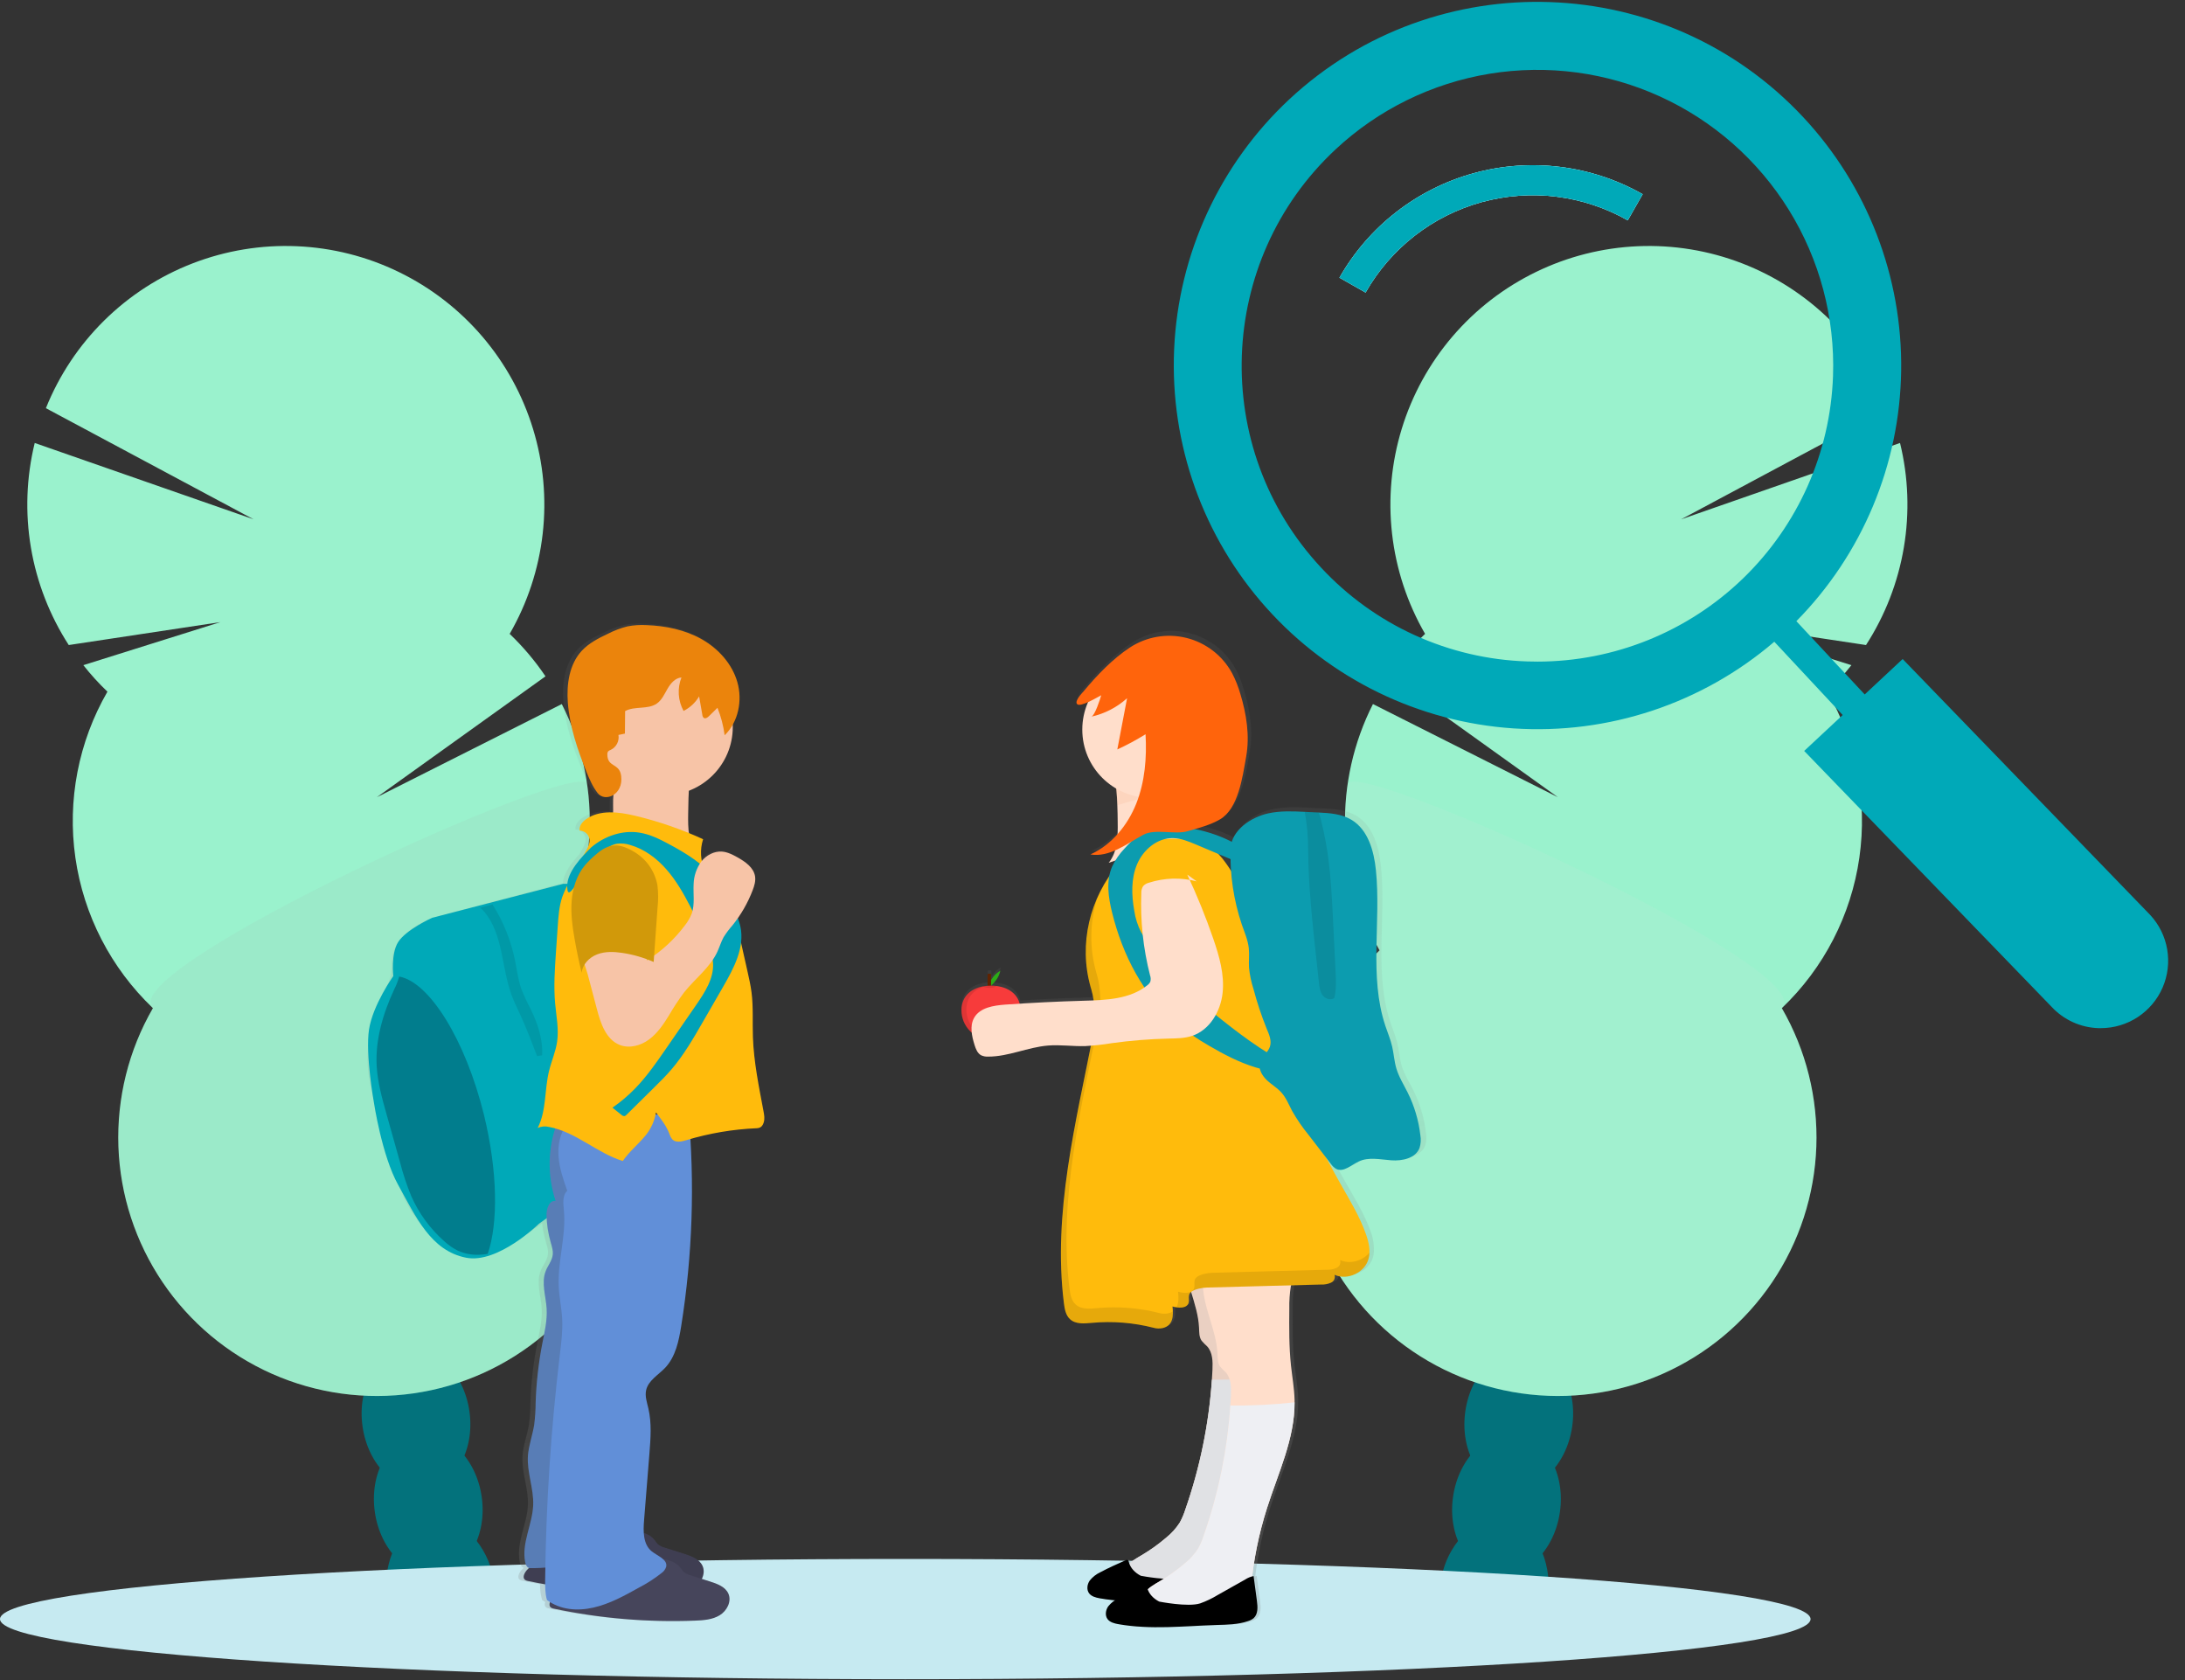 <svg width="225" height="173" viewBox="0 0 225 173" fill="none" xmlns="http://www.w3.org/2000/svg">
<rect x="0" y="0" width="225" height="173" fill="#333333" stroke="none"/>
<path d="M50.874 162.907C50.95 163.454 50.981 164.005 50.964 164.557C47.305 164.616 43.631 164.739 39.944 164.926C39.919 164.782 39.894 164.635 39.873 164.486C39.635 162.946 39.812 161.372 40.387 159.924C41.147 158.073 42.564 156.748 44.337 156.492C46.111 156.236 47.841 157.109 49.09 158.667C50.051 159.896 50.667 161.36 50.874 162.907Z" fill="#03727C"/>
<path d="M38.599 155.691C38.027 151.714 40.027 148.136 43.066 147.699C46.104 147.262 49.031 150.132 49.602 154.11C50.174 158.087 48.174 161.665 45.136 162.102C42.097 162.539 39.171 159.669 38.599 155.691Z" fill="#03727C"/>
<path d="M37.335 146.889C36.763 142.912 38.763 139.334 41.801 138.897C44.84 138.46 47.767 141.33 48.338 145.307C48.91 149.285 46.91 152.863 43.872 153.3C40.833 153.736 37.906 150.866 37.335 146.889Z" fill="#03727C"/>
<path d="M36.07 138.089C35.498 134.112 37.498 130.533 40.537 130.096C43.575 129.66 46.502 132.53 47.074 136.507C47.645 140.484 45.646 144.063 42.607 144.499C39.569 144.936 36.642 142.066 36.07 138.089Z" fill="#03727C"/>
<path d="M34.803 129.287C34.232 125.309 36.231 121.731 39.27 121.294C42.309 120.857 45.235 123.728 45.807 127.705C46.379 131.682 44.379 135.26 41.34 135.697C38.302 136.134 35.375 133.264 34.803 129.287Z" fill="#03727C"/>
<path d="M11.063 71.217C10.173 70.367 9.344 69.455 8.582 68.488L22.694 64.055L7.079 66.416C5.111 63.369 3.785 59.952 3.182 56.374C2.58 52.797 2.714 49.134 3.575 45.61L26.111 53.469L4.726 42.029C6.088 38.637 8.134 35.562 10.736 32.995C13.338 30.429 16.441 28.425 19.852 27.11C23.262 25.795 26.907 25.196 30.559 25.351C34.211 25.506 37.792 26.411 41.078 28.011C44.365 29.61 47.288 31.869 49.663 34.647C52.039 37.424 53.817 40.662 54.887 44.157C55.957 47.652 56.296 51.33 55.883 54.962C55.469 58.593 54.312 62.101 52.484 65.266C53.866 66.587 55.103 68.053 56.172 69.638L38.81 82.082L57.851 72.493C59.854 76.444 60.841 80.831 60.721 85.258C60.602 89.686 59.38 94.014 57.167 97.85C60.783 101.298 63.356 105.693 64.591 110.533C65.827 115.374 65.675 120.465 64.154 125.223C62.633 129.982 59.803 134.216 55.989 137.442C52.175 140.669 47.53 142.757 42.585 143.467C37.64 144.178 32.594 143.483 28.026 141.461C23.457 139.44 19.55 136.174 16.75 132.036C13.95 127.898 12.371 123.056 12.194 118.064C12.016 113.071 13.247 108.129 15.746 103.803C11.425 99.683 8.613 94.231 7.764 88.321C6.915 82.411 8.077 76.387 11.063 71.217V71.217Z" fill="#9AF2CD"/>
<path opacity="0.1" d="M60.465 80.747C61.323 86.657 60.161 92.683 57.167 97.85C60.783 101.298 63.356 105.693 64.591 110.533C65.827 115.374 65.676 120.464 64.154 125.223C62.633 129.982 59.804 134.216 55.989 137.442C52.175 140.669 47.53 142.757 42.585 143.467C37.64 144.178 32.595 143.483 28.026 141.461C23.458 139.44 19.55 136.173 16.75 132.036C13.951 127.898 12.372 123.056 12.194 118.064C12.017 113.071 13.247 108.129 15.746 103.803C11.569 99.825 60.039 77.789 60.465 80.747Z" fill="#A7A7A7"/>
<path d="M148.356 162.907C148.28 163.454 148.25 164.005 148.266 164.557C151.925 164.616 155.599 164.739 159.286 164.926C159.311 164.782 159.337 164.635 159.358 164.486C159.595 162.946 159.418 161.372 158.843 159.924C158.083 158.073 156.667 156.748 154.893 156.492C153.119 156.236 151.389 157.109 150.141 158.667C149.179 159.896 148.563 161.36 148.356 162.907Z" fill="#03727C"/>
<path d="M160.631 155.691C161.203 151.714 159.203 148.136 156.165 147.699C153.126 147.262 150.199 150.132 149.628 154.11C149.056 158.087 151.056 161.665 154.094 162.102C157.133 162.539 160.06 159.669 160.631 155.691Z" fill="#03727C"/>
<path d="M161.896 146.889C162.467 142.912 160.467 139.334 157.429 138.897C154.39 138.46 151.464 141.33 150.892 145.307C150.32 149.285 152.32 152.863 155.359 153.3C158.397 153.736 161.324 150.866 161.896 146.889Z" fill="#03727C"/>
<path d="M163.16 138.089C163.732 134.112 161.732 130.533 158.694 130.096C155.655 129.66 152.728 132.53 152.157 136.507C151.585 140.484 153.585 144.063 156.623 144.499C159.662 144.936 162.588 142.066 163.16 138.089Z" fill="#03727C"/>
<path d="M164.427 129.287C164.998 125.309 162.999 121.731 159.96 121.294C156.922 120.857 153.995 123.728 153.423 127.705C152.851 131.682 154.851 135.26 157.89 135.697C160.928 136.134 163.855 133.264 164.427 129.287Z" fill="#03727C"/>
<path d="M188.168 71.217C189.057 70.367 189.886 69.455 190.649 68.488L176.537 64.055L192.152 66.416C194.12 63.369 195.445 59.952 196.048 56.374C196.65 52.797 196.517 49.134 195.655 45.61L173.119 53.469L194.505 42.029C193.143 38.637 191.097 35.562 188.494 32.995C185.892 30.429 182.789 28.425 179.378 27.11C175.968 25.795 172.323 25.196 168.671 25.351C165.019 25.506 161.439 26.411 158.152 28.011C154.865 29.61 151.943 31.869 149.567 34.647C147.191 37.424 145.413 40.662 144.343 44.157C143.273 47.652 142.934 51.33 143.348 54.962C143.761 58.593 144.918 62.101 146.746 65.266C145.364 66.587 144.127 68.053 143.058 69.638L160.42 82.082L141.379 72.493C139.376 76.444 138.39 80.831 138.509 85.258C138.628 89.686 139.85 94.014 142.063 97.85C138.447 101.298 135.875 105.693 134.639 110.533C133.403 115.374 133.555 120.465 135.076 125.223C136.597 129.982 139.427 134.216 143.241 137.442C147.055 140.669 151.701 142.757 156.646 143.467C161.591 144.178 166.636 143.483 171.204 141.461C175.773 139.44 179.68 136.174 182.48 132.036C185.28 127.898 186.859 123.056 187.036 118.064C187.214 113.071 185.983 108.129 183.485 103.803C187.806 99.683 190.617 94.231 191.466 88.321C192.315 82.411 191.154 76.387 188.168 71.217V71.217Z" fill="#9AF2CD"/>
<path opacity="0.1" d="M138.765 80.747C137.907 86.657 139.069 92.683 142.063 97.85C138.447 101.298 135.874 105.693 134.639 110.533C133.403 115.374 133.555 120.464 135.076 125.223C136.597 129.982 139.427 134.216 143.241 137.442C147.055 140.669 151.7 142.757 156.645 143.467C161.59 144.178 166.636 143.483 171.204 141.461C175.773 139.44 179.68 136.173 182.48 132.036C185.28 127.898 186.859 123.056 187.036 118.064C187.214 113.071 185.983 108.129 183.484 103.803C187.661 99.825 139.191 77.789 138.765 80.747Z" fill="#E5E5E5"/>
<path d="M93.221 172.899C144.706 172.899 186.442 170.127 186.442 166.707C186.442 163.287 144.706 160.515 93.221 160.515C41.737 160.515 0 163.287 0 166.707C0 170.127 41.737 172.899 93.221 172.899Z" fill="#C6EAF1"/>
<path d="M146.835 116.611C146.655 115.087 146.211 113.605 145.524 112.233C145.104 111.397 144.593 110.597 144.329 109.702C144.115 108.975 144.073 108.209 143.902 107.47C143.731 106.731 143.429 106.025 143.186 105.303C141.466 100.174 142.758 94.563 142.204 89.187C141.996 87.204 141.389 85.028 139.669 83.995C138.647 83.381 137.42 83.287 136.218 83.235L135.669 83.21L134.787 83.167C133.511 83.104 132.231 83.057 130.988 83.325C129.469 83.657 127.668 84.726 127.189 86.278C126.927 86.144 126.663 86.024 126.42 85.912C125.441 85.478 124.415 85.159 123.363 84.962C124.266 84.735 125.137 84.398 125.958 83.959C127.858 82.853 128.298 79.624 128.686 77.464C129.073 75.304 128.72 73.072 128.076 70.973C127.863 70.228 127.574 69.508 127.212 68.823C126.712 67.921 126.031 67.132 125.212 66.504C124.394 65.877 123.454 65.426 122.453 65.178C121.452 64.93 120.41 64.891 119.394 65.064C118.377 65.237 117.407 65.618 116.544 66.182C114.771 67.343 113.124 69.032 111.772 70.663C111.582 70.888 110.788 71.682 111.052 72.016C111.2 72.206 111.688 72.054 112.201 71.826C111.806 72.718 111.603 73.682 111.605 74.656C111.606 75.881 111.926 77.084 112.533 78.147C113.14 79.21 114.014 80.097 115.068 80.72L115.258 82.468V82.481C115.278 83.064 115.288 83.647 115.296 84.229C115.296 84.637 115.296 85.055 115.284 85.473C114.496 86.365 113.531 87.083 112.45 87.582C113.343 87.73 114.194 87.521 115.022 87.164C114.887 87.63 114.661 88.065 114.357 88.444C114.585 88.364 114.813 88.292 115.041 88.216C114.922 88.407 114.816 88.607 114.724 88.812C114.583 89.138 114.481 89.478 114.418 89.827C113.934 90.534 113.515 91.282 113.166 92.065V92.065C113.006 92.42 112.864 92.781 112.735 93.147V93.172C112.608 93.537 112.496 93.907 112.399 94.281C112.353 94.461 112.311 94.642 112.273 94.823C112.273 94.836 112.273 94.849 112.273 94.863C112.197 95.229 112.135 95.598 112.083 95.97C112.083 95.995 112.083 96.02 112.083 96.046C112.062 96.219 112.043 96.394 112.03 96.569C112.03 96.569 112.03 96.586 112.03 96.595C112.015 96.785 112.004 96.966 111.998 97.152C111.998 97.176 111.998 97.199 111.998 97.224C111.998 97.382 111.998 97.541 111.998 97.699V97.807C111.998 98.164 112.021 98.523 112.055 98.882C112.055 98.926 112.055 98.972 112.068 99.015C112.083 99.162 112.1 99.308 112.121 99.456C112.121 99.49 112.121 99.524 112.135 99.557C112.159 99.733 112.188 99.908 112.22 100.083C112.22 100.121 112.237 100.161 112.245 100.199C112.271 100.339 112.3 100.478 112.332 100.619L112.366 100.763C112.408 100.938 112.452 101.111 112.501 101.285C112.53 101.384 112.558 101.475 112.589 101.58C112.679 101.94 112.743 102.306 112.779 102.676L111.739 102.71C109.516 102.773 107.294 102.874 105.074 103.012C104.796 101.943 103.85 101.325 102.659 101.179C102.47 101.156 102.28 101.145 102.089 101.145V101.145C102.295 100.972 102.477 100.773 102.633 100.554C102.839 100.27 102.987 99.947 103.066 99.604C102.76 99.778 102.492 100.013 102.279 100.294C102.209 100.389 102.146 100.484 102.089 100.571V100.001C102.09 99.989 102.087 99.977 102.083 99.966C102.079 99.955 102.072 99.945 102.063 99.936C102.055 99.928 102.045 99.921 102.033 99.916C102.022 99.912 102.01 99.91 101.998 99.91H101.808C101.796 99.91 101.784 99.912 101.773 99.916C101.762 99.921 101.752 99.928 101.743 99.936C101.735 99.945 101.728 99.955 101.724 99.966C101.719 99.977 101.717 99.989 101.717 100.001V101.162H101.679H101.615C101.489 101.173 101.368 101.188 101.248 101.211C99.954 101.452 99.006 102.283 99.006 103.681C99.007 104.121 99.103 104.556 99.288 104.955C99.473 105.355 99.742 105.709 100.078 105.994C100.133 106.43 100.232 106.859 100.372 107.275C100.503 107.687 100.674 108.135 101.058 108.34C101.292 108.447 101.549 108.494 101.806 108.477C103.919 108.477 105.917 107.503 108.02 107.337C109.319 107.233 110.624 107.434 111.928 107.394C112.117 107.394 112.307 107.375 112.497 107.36C110.716 116.184 108.559 125.12 109.686 134.033C109.76 134.625 109.876 135.267 110.319 135.67C110.906 136.206 111.81 136.118 112.598 136.05C114.761 135.853 116.943 136.027 119.047 136.565C119.343 136.647 119.654 136.658 119.955 136.597C120.02 136.583 120.083 136.564 120.145 136.542L120.198 136.521C120.238 136.506 120.276 136.491 120.312 136.474L120.367 136.445L120.461 136.388C120.476 136.377 120.493 136.367 120.506 136.356C120.539 136.333 120.57 136.308 120.599 136.28L120.626 136.257C120.661 136.222 120.695 136.186 120.727 136.147L120.749 136.113C120.771 136.084 120.792 136.054 120.81 136.024C120.82 136.008 120.829 135.993 120.837 135.978C120.844 135.963 120.867 135.921 120.88 135.892C120.894 135.864 120.896 135.858 120.901 135.841C120.907 135.824 120.926 135.778 120.937 135.746C120.949 135.714 120.937 135.716 120.953 135.699C120.968 135.682 120.979 135.604 120.989 135.556V135.526C120.989 135.486 121.004 135.444 121.01 135.404C121.015 135.364 121.01 135.362 121.01 135.342C121.01 135.321 121.01 135.279 121.01 135.248V135.18C121.01 135.15 121.01 135.119 121.01 135.089V134.92C121.01 134.901 121.01 134.88 121.01 134.859C121.01 134.69 120.991 134.519 120.973 134.356C121.109 134.395 121.248 134.425 121.388 134.445V134.445C121.518 134.466 121.65 134.475 121.783 134.473H121.802C121.864 134.473 121.927 134.473 121.992 134.458C122.047 134.45 122.101 134.438 122.155 134.424H122.18C122.229 134.409 122.278 134.39 122.324 134.367L122.347 134.354C122.386 134.332 122.424 134.306 122.459 134.278L122.476 134.264C122.512 134.231 122.544 134.194 122.571 134.154L122.588 134.126C122.616 134.08 122.639 134.031 122.655 133.98C122.763 133.613 122.516 133.199 122.911 132.863C123.291 134.08 123.671 135.3 123.734 136.559C123.755 137.019 123.734 137.509 124.003 137.889C124.179 138.096 124.369 138.291 124.573 138.47C125.155 139.099 125.168 140.047 125.128 140.898C125.111 141.242 125.092 141.586 125.067 141.929C124.753 146.518 123.82 151.042 122.294 155.381C122.145 155.842 121.95 156.288 121.712 156.71C121.327 157.309 120.845 157.839 120.286 158.279C119.494 158.952 118.645 159.555 117.75 160.082C117.292 160.324 116.86 160.611 116.46 160.939C116.445 160.895 116.428 160.853 116.416 160.808C116.395 160.72 116.367 160.618 116.281 160.586C116.217 160.571 116.149 160.582 116.091 160.616C115.201 161.007 114.31 161.399 113.453 161.856C113.02 162.053 112.639 162.348 112.34 162.717C112.066 163.097 111.985 163.667 112.268 164.047C112.516 164.379 112.963 164.489 113.375 164.563C113.903 164.656 114.433 164.723 114.963 164.772C114.691 164.932 114.453 165.144 114.262 165.395C113.989 165.775 113.907 166.345 114.19 166.725C114.439 167.057 114.885 167.168 115.297 167.242C118.665 167.836 122.119 167.432 125.538 167.331C126.65 167.295 127.785 167.287 128.838 166.926C129.045 166.865 129.239 166.764 129.408 166.628C129.886 166.206 129.839 165.466 129.755 164.837L129.408 162.269C129.356 162.269 129.307 162.286 129.258 162.297C129.549 159.884 130.071 157.505 130.817 155.193C131.976 151.593 133.701 148.046 133.678 144.279C133.678 144.188 133.678 144.089 133.678 144.006C133.646 142.826 133.435 141.66 133.298 140.486C133.084 138.522 133.108 136.54 133.121 134.567C133.105 133.793 133.159 133.019 133.283 132.255C133.283 132.228 133.294 132.203 133.3 132.177L136.455 132.093C136.805 132.111 137.154 132.046 137.474 131.903C137.625 131.837 137.746 131.717 137.814 131.566C137.882 131.416 137.892 131.246 137.842 131.088C139.187 131.698 140.986 130.868 141.383 129.455C141.41 129.355 141.433 129.254 141.449 129.153C141.448 129.145 141.448 129.137 141.449 129.13C141.463 129.035 141.472 128.94 141.476 128.847C141.476 128.832 141.476 128.814 141.476 128.799C141.496 128.147 141.395 127.496 141.178 126.881C140.532 125.051 139.506 123.385 138.541 121.7C138.043 120.829 137.561 119.945 137.092 119.058L137.504 119.588C137.649 119.804 137.838 119.986 138.06 120.122C138.83 120.519 139.635 119.719 140.418 119.351C141.457 118.861 142.673 119.149 143.82 119.231C144.967 119.313 146.35 119.016 146.761 117.952C146.894 117.518 146.919 117.058 146.835 116.611V116.611ZM127.054 88.062C127.054 88.469 127.081 88.881 127.113 89.295C126.727 88.665 126.282 88.073 125.783 87.528L127.054 88.062Z" fill="url(#paint0_linear_221_2478)"/>
<path d="M102.236 100.636C102.446 100.357 102.71 100.124 103.013 99.95C102.935 100.292 102.79 100.615 102.585 100.9C102.255 101.35 101.907 101.66 101.81 101.586C101.713 101.511 101.901 101.086 102.236 100.636Z" fill="#2BAC17"/>
<path opacity="0.1" d="M133.333 111.511C133.487 111.304 133.681 111.13 133.903 111C133.845 111.253 133.738 111.492 133.586 111.703C133.339 112.037 133.081 112.273 133.016 112.214C132.951 112.155 133.086 111.845 133.333 111.511Z" fill="#3CCE41"/>
<path d="M101.774 100.258H101.964C101.976 100.258 101.988 100.26 101.999 100.265C102.01 100.269 102.02 100.276 102.029 100.284C102.037 100.293 102.044 100.303 102.048 100.314C102.053 100.325 102.055 100.337 102.055 100.349V102.501H101.694V100.349C101.694 100.326 101.702 100.305 101.717 100.288C101.732 100.271 101.752 100.26 101.774 100.258V100.258Z" fill="#602301"/>
<path d="M105.085 104.021C105.085 104.827 104.765 105.6 104.195 106.17C103.625 106.74 102.852 107.06 102.046 107.06C101.24 107.06 100.467 106.74 99.897 106.17C99.327 105.6 99.006 104.827 99.006 104.021C99.006 102.628 99.943 101.804 101.221 101.563C101.493 101.513 101.769 101.488 102.046 101.489C102.236 101.488 102.427 101.5 102.616 101.523C104.021 101.698 105.085 102.537 105.085 104.021Z" fill="#F73B3B"/>
<path opacity="0.1" d="M102.616 101.523C102.561 101.627 102.262 101.713 101.902 101.713C101.666 101.73 101.43 101.681 101.221 101.57C101.493 101.52 101.769 101.495 102.046 101.496C102.236 101.493 102.427 101.502 102.616 101.523Z" fill="black"/>
<path opacity="0.1" d="M102.553 106.988C101.747 106.988 100.974 106.668 100.404 106.098C99.834 105.528 99.513 104.755 99.513 103.949C99.513 102.581 100.416 101.762 101.658 101.506C101.512 101.517 101.366 101.536 101.221 101.563C99.943 101.804 99.006 102.628 99.006 104.021C99.006 104.827 99.327 105.6 99.897 106.17C100.467 106.74 101.24 107.06 102.046 107.06C102.275 107.061 102.504 107.034 102.728 106.982C102.669 106.986 102.616 106.988 102.553 106.988Z" fill="black"/>
<path d="M115.951 163.235C116.371 163.614 117.013 163.605 117.583 163.563L120.18 163.373C122.242 163.221 124.376 163.05 126.196 162.068C126.388 161.98 126.559 161.85 126.695 161.688C126.84 161.44 126.915 161.157 126.914 160.87C127.159 158.056 127.719 155.279 128.581 152.589C129.721 149.008 131.431 145.479 131.408 141.731C131.408 141.64 131.408 141.541 131.408 141.459C131.376 140.285 131.169 139.125 131.041 137.956C130.831 136.002 130.852 134.032 130.867 132.068C130.85 131.298 130.904 130.528 131.026 129.767C131.146 129.15 131.596 128.531 131.321 127.987C130.787 126.933 128.851 126.545 127.81 126.507C126.408 126.458 125.029 126.825 123.675 127.189C123.263 127.301 122.831 127.421 122.52 127.712C122.102 128.103 121.982 128.717 121.967 129.288C121.895 131.824 123.356 134.184 123.472 136.716C123.492 137.172 123.472 137.666 123.737 138.046C123.913 138.253 124.103 138.446 124.307 138.625C124.877 139.25 124.894 140.192 124.854 141.039C124.837 141.381 124.818 141.723 124.796 142.065C124.485 146.629 123.563 151.13 122.054 155.448C121.909 155.909 121.718 156.354 121.485 156.778C121.103 157.372 120.627 157.899 120.075 158.339C119.293 159.007 118.454 159.607 117.569 160.132C116.979 160.482 116.348 160.816 115.943 161.371C115.539 161.926 115.449 162.767 115.951 163.235Z" fill="#EBD1C3"/>
<path opacity="0.1" d="M115.951 163.235C116.371 163.614 117.013 163.605 117.583 163.563L120.18 163.373C122.242 163.221 124.376 163.05 126.196 162.068C126.388 161.98 126.559 161.85 126.695 161.688C126.84 161.44 126.915 161.157 126.914 160.87C127.159 158.056 127.719 155.279 128.581 152.589C129.721 149.008 131.431 145.479 131.408 141.731C131.408 141.64 131.408 141.541 131.408 141.459C131.376 140.285 131.169 139.125 131.041 137.956C130.831 136.002 130.852 134.032 130.867 132.068C130.85 131.298 130.904 130.528 131.026 129.767C131.146 129.15 131.596 128.531 131.321 127.987C130.787 126.933 128.851 126.545 127.81 126.507C126.408 126.458 125.029 126.825 123.675 127.189C123.263 127.301 122.831 127.421 122.52 127.712C122.102 128.103 121.982 128.717 121.967 129.288C121.895 131.824 123.356 134.184 123.472 136.716C123.492 137.172 123.472 137.666 123.737 138.046C123.913 138.253 124.103 138.446 124.307 138.625C124.877 139.25 124.894 140.192 124.854 141.039C124.837 141.381 124.818 141.723 124.796 142.065C124.485 146.629 123.563 151.13 122.054 155.448C121.909 155.909 121.718 156.354 121.485 156.778C121.103 157.372 120.627 157.899 120.075 158.339C119.293 159.007 118.454 159.607 117.569 160.132C116.979 160.482 116.348 160.816 115.943 161.371C115.539 161.926 115.449 162.767 115.951 163.235Z" fill="#E3C7B6"/>
<path d="M115.951 163.235C116.371 163.614 117.013 163.605 117.583 163.563L120.18 163.373C122.242 163.221 124.376 163.05 126.196 162.068C126.388 161.98 126.559 161.85 126.695 161.688C126.84 161.44 126.915 161.157 126.914 160.87C127.159 158.056 127.719 155.279 128.581 152.589C129.721 149.008 131.431 145.479 131.408 141.731C129.213 141.974 127.004 142.083 124.796 142.058C124.485 146.621 123.563 151.122 122.054 155.44C121.909 155.901 121.718 156.347 121.485 156.77C121.103 157.364 120.627 157.892 120.075 158.332C119.293 159 118.454 159.6 117.569 160.125C116.979 160.474 116.348 160.809 115.943 161.363C115.539 161.918 115.449 162.767 115.951 163.235Z" fill="#EEEFF3"/>
<path opacity="0.1" d="M115.951 163.235C116.371 163.614 117.013 163.605 117.583 163.563L120.18 163.373C122.242 163.221 124.376 163.05 126.196 162.068C126.388 161.98 126.559 161.85 126.695 161.688C126.84 161.44 126.915 161.157 126.914 160.87C127.159 158.056 127.719 155.279 128.581 152.589C129.721 149.008 131.431 145.479 131.408 141.731C129.213 141.974 127.004 142.083 124.796 142.058C124.485 146.621 123.563 151.122 122.054 155.44C121.909 155.901 121.718 156.347 121.485 156.77C121.103 157.364 120.627 157.892 120.075 158.332C119.293 159 118.454 159.6 117.569 160.125C116.979 160.474 116.348 160.809 115.943 161.363C115.539 161.918 115.449 162.767 115.951 163.235Z" fill="#5A5A5A"/>
<path d="M121.688 162.433C122.312 162.209 122.911 161.923 123.477 161.578L126.34 159.963C126.599 159.796 126.887 159.679 127.189 159.62L127.531 162.175C127.617 162.801 127.662 163.539 127.189 163.958C127.02 164.093 126.827 164.194 126.619 164.255C125.58 164.614 124.459 164.621 123.359 164.656C119.982 164.764 116.57 165.159 113.242 164.566C112.836 164.494 112.395 164.376 112.15 164.053C111.871 163.673 111.95 163.123 112.22 162.737C112.516 162.37 112.892 162.077 113.32 161.88C114.167 161.424 115.047 161.037 115.926 160.647C115.981 160.615 116.045 160.604 116.107 160.617C116.192 160.645 116.219 160.75 116.242 160.837C116.395 161.46 116.897 161.952 117.469 162.247C117.476 162.247 120.423 162.836 121.688 162.433Z" fill="black"/>
<path opacity="0.1" d="M121.688 162.433C122.312 162.209 122.911 161.923 123.477 161.578L126.34 159.963C126.599 159.796 126.887 159.679 127.189 159.62L127.531 162.175C127.617 162.801 127.662 163.539 127.189 163.958C127.02 164.093 126.827 164.194 126.619 164.255C125.58 164.614 124.459 164.621 123.359 164.656C119.982 164.764 116.57 165.159 113.242 164.566C112.836 164.494 112.395 164.376 112.15 164.053C111.871 163.673 111.95 163.123 112.22 162.737C112.516 162.37 112.892 162.077 113.32 161.88C114.167 161.424 115.047 161.037 115.926 160.647C115.981 160.615 116.045 160.604 116.107 160.617C116.192 160.645 116.219 160.75 116.242 160.837C116.395 161.46 116.897 161.952 117.469 162.247C117.476 162.247 120.423 162.836 121.688 162.433Z" fill="black"/>
<path d="M117.851 165.894C118.27 166.274 118.913 166.265 119.482 166.223L122.079 166.033C124.142 165.881 126.275 165.71 128.095 164.728C128.288 164.64 128.458 164.51 128.595 164.348C128.74 164.099 128.815 163.817 128.813 163.529C129.059 160.715 129.619 157.938 130.481 155.249C131.621 151.668 133.331 148.138 133.308 144.39C133.308 144.299 133.308 144.2 133.308 144.119C133.275 142.945 133.068 141.784 132.941 140.616C132.73 138.661 132.751 136.691 132.766 134.727C132.75 133.957 132.804 133.187 132.926 132.427C133.046 131.809 133.496 131.19 133.22 130.647C132.687 129.592 130.751 129.205 129.71 129.167C128.308 129.118 126.929 129.484 125.574 129.849C125.162 129.961 124.731 130.081 124.419 130.371C124.002 130.763 123.882 131.376 123.867 131.948C123.795 134.484 125.255 136.843 125.371 139.375C125.392 139.831 125.371 140.325 125.637 140.705C125.813 140.912 126.003 141.106 126.207 141.285C126.777 141.91 126.794 142.852 126.754 143.699C126.737 144.041 126.718 144.383 126.695 144.725C126.385 149.288 125.463 153.79 123.954 158.108C123.809 158.569 123.618 159.014 123.384 159.437C123.003 160.031 122.527 160.559 121.975 160.999C121.192 161.667 120.354 162.267 119.469 162.792C118.878 163.142 118.248 163.476 117.843 164.031C117.438 164.585 117.349 165.427 117.851 165.894Z" fill="#FFDECB"/>
<path d="M117.851 165.894C118.27 166.274 118.913 166.265 119.482 166.223L122.079 166.033C124.142 165.881 126.275 165.71 128.095 164.728C128.288 164.64 128.458 164.51 128.595 164.348C128.74 164.099 128.815 163.817 128.813 163.529C129.059 160.715 129.619 157.938 130.481 155.249C131.621 151.668 133.331 148.138 133.308 144.391C131.112 144.633 128.904 144.742 126.695 144.717C126.385 149.281 125.463 153.782 123.954 158.1C123.809 158.561 123.618 159.006 123.384 159.43C123.003 160.024 122.527 160.551 121.975 160.991C121.192 161.659 120.354 162.259 119.469 162.784C118.878 163.134 118.248 163.468 117.843 164.023C117.438 164.578 117.349 165.427 117.851 165.894Z" fill="#EEEFF3"/>
<path d="M123.587 165.092C124.211 164.869 124.811 164.582 125.377 164.238L128.24 162.623C128.498 162.455 128.786 162.339 129.089 162.279L129.431 164.834C129.516 165.461 129.562 166.198 129.089 166.618C128.92 166.753 128.726 166.853 128.519 166.914C127.48 167.273 126.359 167.281 125.259 167.315C121.882 167.423 118.47 167.818 115.142 167.226C114.735 167.154 114.295 167.036 114.05 166.713C113.77 166.333 113.85 165.782 114.12 165.396C114.415 165.03 114.792 164.737 115.22 164.54C116.067 164.084 116.946 163.696 117.826 163.307C117.88 163.275 117.945 163.264 118.006 163.276C118.092 163.305 118.118 163.409 118.141 163.497C118.295 164.12 118.797 164.612 119.368 164.906C119.376 164.906 122.322 165.495 123.587 165.092Z" fill="black"/>
<path d="M114.167 88.838C115.092 87.698 115.117 86.106 115.094 84.644C115.094 84.074 115.077 83.485 115.056 82.906V82.892C115.031 81.828 114.918 80.766 114.72 79.72V79.72C114.62 79.218 114.487 78.723 114.321 78.238C114.446 78.21 114.572 78.183 114.701 78.16C116.692 77.767 118.741 77.767 120.732 78.16C121.076 78.229 121.946 78.214 122.442 78.383C122.583 78.416 122.706 78.503 122.786 78.624C122.883 78.827 122.683 79.416 122.539 79.938C122.459 80.174 122.415 80.42 122.406 80.668C122.425 80.901 122.461 81.133 122.512 81.361C122.602 81.781 122.719 82.197 122.774 82.623C122.871 83.348 122.786 84.087 122.833 84.819C122.881 85.55 123.092 86.319 123.648 86.796C120.414 87.073 117.229 87.76 114.167 88.838V88.838Z" fill="#FFDECB"/>
<path opacity="0.1" d="M123.27 81.278C123.017 81.299 122.767 81.323 122.51 81.352C119.98 81.622 117.483 82.144 115.056 82.909V82.896L114.72 79.724C114.72 79.534 114.72 79.344 114.72 79.144C114.72 78.82 114.71 78.491 114.703 78.164C116.694 77.771 118.743 77.771 120.734 78.164C121.078 78.233 121.948 78.217 122.444 78.386C122.444 78.696 122.444 79.006 122.455 79.315C122.468 79.526 122.496 79.736 122.541 79.942V79.942C122.632 80.455 122.888 80.924 123.27 81.278V81.278Z" fill="#EB8246"/>
<path d="M118.478 82.15C122.359 82.15 125.506 79.003 125.506 75.121C125.506 71.239 122.359 68.093 118.478 68.093C114.596 68.093 111.449 71.239 111.449 75.121C111.449 79.003 114.596 82.15 118.478 82.15Z" fill="#FFDECB"/>
<path d="M112.304 101.623C111.056 97.206 112.195 92.463 115.176 88.975C115.839 88.198 116.506 87.4 117.376 86.935C118.411 86.384 119.636 86.365 120.808 86.353C121.844 86.353 122.911 86.353 123.863 86.766C125.149 87.315 126.036 88.508 126.785 89.691C127.582 90.952 128.304 92.318 128.426 93.808C128.49 94.691 128.335 95.588 128.466 96.467C128.633 97.582 129.254 98.581 129.509 99.679C129.647 100.272 129.676 100.885 129.765 101.49C129.9 102.316 130.095 103.131 130.35 103.929C132.238 110.196 134.822 116.231 138.055 121.922C139.005 123.599 140.021 125.258 140.659 127.075C140.948 127.898 141.157 128.785 140.921 129.632C140.528 131.038 138.752 131.864 137.424 131.258C137.473 131.415 137.463 131.583 137.396 131.733C137.329 131.882 137.209 132.001 137.06 132.068C136.744 132.21 136.399 132.275 136.053 132.258L124.321 132.569C124.013 132.577 123.706 132.618 123.407 132.693C122.028 133.046 122.546 133.642 122.398 134.14C122.218 134.748 121.346 134.699 120.738 134.52C120.831 135.407 120.852 136.492 119.707 136.75C119.409 136.81 119.102 136.8 118.81 136.72C116.731 136.184 114.576 136.011 112.439 136.207C111.656 136.279 110.761 136.366 110.182 135.827C109.745 135.426 109.631 134.788 109.557 134.199C108.389 124.891 110.792 115.569 112.596 106.373C112.839 105.133 112.752 103.123 112.387 101.911L112.304 101.623Z" fill="#FFBB0C"/>
<path d="M127.88 95.208C128.156 96.002 128.5 96.782 128.593 97.618C128.667 98.287 128.577 98.963 128.617 99.634C128.69 100.378 128.844 101.113 129.075 101.824C129.441 103.207 129.892 104.567 130.426 105.895C130.68 106.493 130.975 107.152 130.77 107.77C130.564 108.387 129.928 108.769 129.746 109.382C129.556 110.03 129.936 110.712 130.42 111.185C130.904 111.658 131.51 111.994 131.959 112.498C132.447 113.047 132.719 113.748 133.062 114.397C133.551 115.257 134.111 116.073 134.736 116.838L137.033 119.819C137.176 120.034 137.364 120.215 137.584 120.351C138.343 120.746 139.139 119.95 139.912 119.591C140.938 119.103 142.139 119.39 143.273 119.471C144.407 119.553 145.773 119.259 146.177 118.199C146.311 117.768 146.339 117.312 146.259 116.869C146.081 115.353 145.643 113.88 144.964 112.513C144.549 111.681 144.044 110.885 143.784 109.994C143.571 109.27 143.529 108.509 143.36 107.774C143.191 107.038 142.893 106.335 142.654 105.617C140.955 100.515 142.232 94.932 141.683 89.583C141.48 87.609 140.877 85.445 139.179 84.418C138.17 83.808 136.959 83.713 135.76 83.658L135.218 83.633L134.347 83.59C133.085 83.527 131.82 83.479 130.591 83.747C128.862 84.127 126.782 85.47 126.714 87.4C126.64 90.051 127.034 92.694 127.88 95.208Z" fill="#0C9CAF"/>
<path opacity="0.1" d="M134.356 83.582C134.59 84.875 134.706 86.186 134.704 87.499C134.738 91.249 135.143 94.983 135.549 98.707L135.817 101.176C135.867 101.632 135.926 102.111 136.197 102.477C136.469 102.844 137.039 103.036 137.398 102.753C137.618 101.881 137.574 100.965 137.531 100.067C137.436 98.156 137.341 96.244 137.248 94.332C137.156 92.47 137.058 90.607 136.832 88.757C136.654 87.323 136.393 85.902 136.049 84.499C135.984 84.209 135.893 83.925 135.777 83.65L135.236 83.626L134.356 83.582Z" fill="black"/>
<path d="M121.944 85.189C120.78 85.022 119.56 84.936 118.455 85.341C117.399 85.73 116.555 86.53 115.795 87.372C115.277 87.914 114.849 88.535 114.526 89.212C113.879 90.702 114.131 92.419 114.526 93.996C115.603 98.338 117.742 102.527 121.175 105.393C122.22 106.242 123.332 107.005 124.501 107.673C126.021 108.564 127.59 109.382 129.271 109.897C129.74 110.042 130.24 110.163 130.721 110.061C131.201 109.958 131.655 109.569 131.67 109.077C128.916 107.528 126.446 105.528 123.994 103.537C123.322 103.019 122.692 102.447 122.111 101.828C121.241 100.849 120.628 99.668 119.784 98.667C119.025 97.768 118.075 97.01 117.505 95.983C117.147 95.281 116.908 94.525 116.796 93.745C116.515 92.155 116.462 90.466 117.093 88.979C117.723 87.491 119.169 86.27 120.784 86.296C121.612 86.31 122.4 86.638 123.164 86.959L127.97 88.988C127.911 88.962 128.245 88.128 128.23 88.012C128.185 87.649 128.12 87.643 127.85 87.368C127.39 86.908 126.676 86.585 126.093 86.317C124.771 85.744 123.374 85.364 121.944 85.189V85.189Z" fill="#0C9CAF"/>
<path d="M112.378 73.791C113.749 73.487 115.018 72.832 116.061 71.892L115.056 77.165C116.057 76.706 117.028 76.183 117.963 75.6C118.098 78.012 117.902 80.48 117.013 82.725C116.124 84.971 114.484 86.98 112.285 87.978C114.238 88.304 115.991 86.902 117.729 85.954C118.941 85.295 121.012 85.974 122.337 85.575C123.462 85.244 124.617 84.955 125.631 84.365C127.516 83.265 127.943 80.052 128.325 77.906C128.707 75.759 128.359 73.537 127.725 71.447C127.514 70.707 127.228 69.99 126.872 69.308C126.382 68.412 125.713 67.627 124.905 67.004C124.097 66.38 123.168 65.93 122.177 65.683C121.187 65.437 120.156 65.398 119.149 65.57C118.143 65.742 117.183 66.121 116.331 66.683C114.579 67.836 112.955 69.532 111.618 71.141C111.428 71.364 110.643 72.154 110.904 72.486C111.221 72.889 113.083 71.742 113.398 71.586C113.307 71.93 112.741 73.702 112.378 73.791Z" fill="#FF640C"/>
<g opacity="0.1">
<path d="M120.282 135.231C119.985 135.291 119.678 135.28 119.385 135.2C117.307 134.665 115.152 134.491 113.014 134.687C112.232 134.759 111.337 134.847 110.757 134.307C110.32 133.906 110.207 133.268 110.132 132.679C108.964 123.371 111.367 114.05 113.172 104.854C113.415 103.613 113.328 101.604 112.963 100.392L112.877 100.097C112.174 97.586 112.216 94.924 112.997 92.436C111.701 95.323 111.456 98.573 112.304 101.623L112.389 101.917C112.754 103.129 112.841 105.146 112.598 106.379C110.799 115.575 108.396 124.902 109.559 134.205C109.633 134.794 109.749 135.432 110.184 135.833C110.754 136.366 111.658 136.279 112.44 136.213C114.578 136.017 116.733 136.19 118.812 136.726C119.104 136.806 119.411 136.816 119.708 136.756C120.643 136.545 120.801 135.783 120.778 135.029C120.626 135.126 120.458 135.194 120.282 135.231Z" fill="black"/>
<path d="M137.998 129.739C138.047 129.895 138.037 130.064 137.97 130.213C137.902 130.362 137.783 130.481 137.633 130.548C137.317 130.691 136.972 130.756 136.626 130.738L124.894 131.05C124.586 131.057 124.28 131.099 123.981 131.173C122.601 131.526 123.12 132.123 122.972 132.62C122.791 133.228 121.92 133.179 121.312 133C121.369 133.542 121.397 134.155 121.152 134.611C121.686 134.691 122.26 134.621 122.402 134.14C122.545 133.66 122.032 133.046 123.411 132.693C123.71 132.618 124.016 132.577 124.324 132.569L136.049 132.258C136.395 132.275 136.74 132.21 137.056 132.068C137.205 132.001 137.325 131.882 137.392 131.733C137.46 131.583 137.47 131.415 137.42 131.258C138.75 131.864 140.524 131.038 140.918 129.632C140.977 129.419 141.01 129.2 141.016 128.979C140.306 129.83 139.02 130.21 137.998 129.739Z" fill="black"/>
</g>
<path d="M122.259 90.055C123.269 92.2 124.161 94.399 124.932 96.641C125.555 98.447 126.104 100.345 125.897 102.245C125.69 104.144 124.567 106.063 122.744 106.661C121.969 106.916 121.139 106.918 120.324 106.937C118.372 106.982 116.424 107.14 114.49 107.408C113.59 107.557 112.683 107.657 111.772 107.71C110.484 107.752 109.196 107.55 107.912 107.655C105.833 107.824 103.86 108.794 101.774 108.794C101.52 108.81 101.265 108.763 101.033 108.658C100.653 108.453 100.484 108.008 100.355 107.598C100.064 106.671 99.836 105.607 100.328 104.769C100.934 103.738 102.312 103.531 103.506 103.439C106.196 103.25 108.889 103.117 111.586 103.041C113.886 102.976 116.378 102.889 118.162 101.433C118.282 101.347 118.381 101.234 118.449 101.103C118.516 100.881 118.508 100.642 118.426 100.425C117.719 97.662 117.416 94.812 117.526 91.962C117.513 91.706 117.58 91.453 117.716 91.236C117.877 91.062 118.087 90.941 118.318 90.887C119.91 90.376 121.615 90.328 123.234 90.75" fill="#FFDECB"/>
<path d="M78.624 114.349C78.139 111.815 77.598 109.275 77.508 106.697C77.455 105.178 77.562 103.631 77.366 102.115C77.269 101.371 77.1 100.639 76.933 99.908L76.26 96.981C76.337 96.42 76.315 95.85 76.196 95.296C76.129 95.004 76.039 94.717 75.928 94.439C76.556 93.556 77.073 92.599 77.469 91.59C77.647 91.134 77.801 90.649 77.731 90.167C77.594 89.242 76.697 88.632 75.864 88.176C75.358 87.901 74.826 87.635 74.249 87.591C73.845 87.575 73.443 87.652 73.074 87.817C72.705 87.981 72.379 88.229 72.121 88.541C71.981 87.792 72.028 87.02 72.258 86.293C71.762 86.071 71.263 85.862 70.759 85.659C70.686 85.003 70.661 84.342 70.683 83.682C70.695 82.889 70.708 82.09 70.754 81.296C72.104 80.803 73.272 79.908 74.1 78.732C74.928 77.556 75.376 76.155 75.385 74.717C75.385 74.636 75.385 74.556 75.385 74.476C75.753 73.814 75.986 73.086 76.07 72.333C76.154 71.58 76.088 70.819 75.875 70.092C75.318 68.192 73.863 66.627 72.11 65.66C70.356 64.693 68.324 64.285 66.312 64.212C65.637 64.173 64.96 64.216 64.295 64.34C63.583 64.515 62.894 64.77 62.239 65.1C61.234 65.563 60.222 66.07 59.47 66.87C58.165 68.262 57.872 70.308 58.015 72.189C58.205 74.658 59.029 77.048 59.983 79.347C60.3 80.106 60.638 80.878 61.16 81.525C61.565 82.025 62.268 82.055 62.826 81.706C62.782 82.313 62.768 82.921 62.785 83.53C61.753 83.493 60.748 83.663 59.92 84.244C59.54 84.516 59.179 84.943 59.263 85.403C59.517 85.409 59.76 85.505 59.949 85.674C60.139 85.843 60.263 86.073 60.3 86.324C60.342 86.728 60.139 87.114 59.941 87.464C59.855 87.62 59.77 87.777 59.683 87.933C58.866 88.807 58.028 89.901 57.954 90.986C57.821 90.998 57.688 91.018 57.557 91.044C56.816 91.181 56.079 91.434 55.351 91.624L50.086 93.011L48.785 93.371L46.695 93.922C45.365 94.272 44.011 94.631 42.831 95.334C41.651 96.037 40.65 97.14 40.413 98.47C40.295 99.131 40.367 99.819 40.223 100.474C40.223 100.505 40.212 100.533 40.204 100.562C40.083 100.976 39.921 101.378 39.719 101.76C38.54 104.247 37.7 106.958 37.858 109.695C37.955 111.376 38.428 113.015 38.888 114.634C39.37 116.289 39.846 117.944 40.316 119.599C40.626 120.784 41.019 121.946 41.492 123.076C42.302 124.885 43.505 126.493 45.012 127.781C45.435 128.16 45.908 128.48 46.418 128.731C47.195 129.067 48.043 129.205 48.887 129.132C49.115 129.117 49.339 129.092 49.561 129.056C51.193 128.797 52.715 128.011 54.111 127.126C54.695 126.756 55.265 126.366 55.821 125.957C55.891 126.596 56.018 127.226 56.201 127.842C56.324 128.265 56.476 128.7 56.427 129.139C56.358 129.751 55.914 130.252 55.684 130.826C55.196 132.038 55.697 133.389 55.779 134.688C55.857 135.906 55.56 137.114 55.323 138.313C54.926 140.312 54.692 142.339 54.622 144.376C54.62 145.147 54.569 145.917 54.47 146.682C54.293 147.761 53.879 148.802 53.807 149.893C53.697 151.591 54.43 153.253 54.364 154.953C54.286 156.95 53.114 158.889 53.522 160.842C53.573 161.087 53.712 161.37 53.936 161.433L53.826 161.533C53.49 161.845 53.163 162.421 53.545 162.673C53.633 162.725 53.73 162.759 53.832 162.772C54.422 162.895 55.017 163.008 55.612 163.112C55.599 163.661 55.668 164.209 55.817 164.738C55.925 164.816 56.035 164.886 56.145 164.953C56.062 165.177 56.068 165.393 56.265 165.523C56.353 165.575 56.451 165.608 56.552 165.621C61.445 166.631 66.443 167.046 71.436 166.856C72.328 166.822 73.261 166.757 74.023 166.301C74.784 165.846 75.299 164.875 74.936 164.075C74.615 163.368 73.776 163.063 73.022 162.827L72.136 162.553C72.25 162.352 72.316 162.128 72.33 161.898C72.344 161.667 72.305 161.437 72.216 161.224C71.895 160.517 71.055 160.211 70.301 159.976L68.263 159.343C67.995 159.28 67.743 159.161 67.522 158.996C67.376 158.85 67.242 158.694 67.12 158.528C66.825 158.192 66.439 157.95 66.008 157.831C65.985 157.399 65.995 156.966 66.037 156.536L66.607 149.657C66.734 148.099 66.859 146.511 66.496 144.99C66.35 144.372 66.117 143.74 66.259 143.12C66.481 142.11 67.545 141.548 68.271 140.797C69.365 139.657 69.705 138.037 69.956 136.495C70.994 130.129 71.32 123.668 70.928 117.231C73.209 116.588 75.556 116.21 77.923 116.106C78.325 116.089 78.523 115.899 78.648 115.523C78.774 115.147 78.698 114.738 78.624 114.349ZM67.254 114.685C67.268 114.619 67.283 114.552 67.294 114.486L67.452 114.687L67.254 114.685Z" fill="url(#paint1_linear_221_2478)"/>
<path d="M44.5 94.5L58 91H61L59 123.5L55.5 126C55.5 126 51.274 130.145 48 129.5C44.34 128.779 42.816 125.259 41 122C39.316 118.977 38.5 113.5 38.5 113.5C38.5 113.5 37.61 108.538 38 106C38.391 103.462 40.5 100.5 40.5 100.5C40.5 100.5 40.237 98.2 41 97C41.818 95.713 44.5 94.5 44.5 94.5Z" fill="#00A9B8"/>
<path d="M63.55 79.818C63.501 80.479 63.267 81.113 63.182 81.772C63.085 82.498 63.17 83.237 63.123 83.969C63.075 84.7 62.864 85.469 62.308 85.946C65.543 86.226 68.729 86.915 71.791 87.998C70.866 86.858 70.841 85.266 70.864 83.803C70.894 81.639 70.932 79.434 71.639 77.392C69.531 76.921 67.349 76.892 65.23 77.308C64.77 77.4 63.377 77.343 63.17 77.772C63.02 78.087 63.584 79.339 63.55 79.818Z" fill="#F7C4A7"/>
<path d="M67.38 158.538C67.494 158.706 67.621 158.866 67.76 159.015C67.974 159.18 68.22 159.299 68.483 159.362L70.474 159.995C71.213 160.23 72.034 160.534 72.347 161.241C72.701 162.039 72.197 163.009 71.453 163.463C70.708 163.917 69.796 163.984 68.924 164.018C64.042 164.206 59.156 163.792 54.375 162.785C54.276 162.771 54.181 162.737 54.096 162.687C53.716 162.43 54.041 161.856 54.369 161.547C55.651 160.331 57.046 159.056 58.792 158.775C59.709 158.625 60.63 158.686 61.542 158.467C62.198 158.31 62.817 158.038 63.47 157.877C64.688 157.578 66.51 157.472 67.38 158.538Z" fill="#46455B"/>
<path opacity="0.1" d="M67.38 158.538C67.494 158.706 67.621 158.866 67.76 159.015C67.974 159.18 68.22 159.299 68.483 159.362L70.474 159.995C71.213 160.23 72.034 160.534 72.347 161.241C72.701 162.039 72.197 163.009 71.453 163.463C70.708 163.917 69.796 163.984 68.924 164.018C64.042 164.206 59.156 163.792 54.375 162.785C54.276 162.771 54.181 162.737 54.096 162.687C53.716 162.43 54.041 161.856 54.369 161.547C55.651 160.331 57.046 159.056 58.792 158.775C59.709 158.625 60.63 158.686 61.542 158.467C62.198 158.31 62.817 158.038 63.47 157.877C64.688 157.578 66.51 157.472 67.38 158.538Z" fill="black"/>
<path d="M57.384 115.572C56.402 118.165 56.341 121.016 57.213 123.648C56.55 123.575 56.263 124.472 56.28 125.141C56.304 126.072 56.445 126.996 56.7 127.891C56.822 128.317 56.97 128.75 56.922 129.187C56.854 129.799 56.421 130.3 56.195 130.872C55.72 132.082 56.208 133.431 56.29 134.728C56.366 135.946 56.075 137.152 55.842 138.349C55.455 140.346 55.226 142.37 55.158 144.403C55.156 145.173 55.106 145.943 55.008 146.707C54.837 147.786 54.438 148.825 54.362 149.914C54.254 151.608 54.97 153.27 54.905 154.968C54.829 156.961 53.682 158.899 54.083 160.857C54.139 161.133 54.293 161.457 54.576 161.461C57.441 161.497 60.118 160.701 62.952 161.117C63.241 154.56 63.522 147.972 64.813 141.534C65.953 135.803 67.885 130.137 67.705 124.293C67.6 120.952 66.806 117.675 66.324 114.366C63.295 113.694 60.126 114.121 57.384 115.572Z" fill="#587BB3"/>
<path opacity="0.1" d="M57.384 115.572C56.402 118.165 56.341 121.016 57.213 123.648C56.55 123.575 56.263 124.472 56.28 125.141C56.304 126.072 56.445 126.996 56.7 127.891C56.822 128.317 56.97 128.75 56.922 129.187C56.854 129.799 56.421 130.3 56.195 130.872C55.72 132.082 56.208 133.431 56.29 134.728C56.366 135.946 56.075 137.152 55.842 138.349C55.455 140.346 55.226 142.37 55.158 144.403C55.156 145.173 55.106 145.943 55.008 146.707C54.837 147.786 54.438 148.825 54.362 149.914C54.254 151.608 54.97 153.27 54.905 154.968C54.829 156.961 53.682 158.899 54.083 160.857C54.139 161.133 54.293 161.457 54.576 161.461C57.441 161.497 60.118 160.701 62.952 161.117C63.241 154.56 63.522 147.972 64.813 141.534C65.953 135.803 67.885 130.137 67.705 124.293C67.6 120.952 66.806 117.675 66.324 114.366C63.295 113.694 60.126 114.121 57.384 115.572V115.572Z" fill="#618FD8"/>
<path d="M70.039 161.387C70.153 161.556 70.28 161.715 70.419 161.864C70.633 162.03 70.88 162.148 71.143 162.212L73.134 162.844C73.873 163.08 74.693 163.384 75.007 164.09C75.36 164.888 74.857 165.859 74.112 166.313C73.367 166.767 72.456 166.833 71.584 166.867C66.702 167.056 61.815 166.641 57.034 165.635C56.936 165.62 56.841 165.587 56.755 165.536C56.375 165.279 56.7 164.706 57.029 164.396C58.311 163.18 59.705 161.906 61.451 161.625C62.368 161.474 63.29 161.535 64.202 161.317C64.857 161.159 65.476 160.887 66.13 160.726C67.347 160.428 69.169 160.321 70.039 161.387Z" fill="#46455B"/>
<path d="M58.372 115.76C57.639 116.71 57.422 117.964 57.521 119.153C57.62 120.342 58.02 121.484 58.414 122.61C57.891 123.091 58 123.919 58.068 124.626C58.317 127.251 57.405 129.871 57.538 132.503C57.593 133.611 57.834 134.703 57.891 135.811C57.954 137.021 57.8 138.231 57.656 139.433C56.734 147.131 56.226 154.873 56.136 162.626C56.136 163.34 56.125 164.066 56.326 164.749C57.707 165.766 59.441 165.902 61.113 165.523C62.785 165.143 64.31 164.295 65.809 163.46C66.63 163.035 67.409 162.532 68.134 161.959C68.356 161.802 68.52 161.576 68.601 161.317C68.761 160.557 67.705 160.213 67.099 159.721C66.217 159.005 66.231 157.679 66.322 156.547L66.873 149.678C66.998 148.122 67.12 146.536 66.766 145.016C66.622 144.401 66.4 143.768 66.533 143.149C66.749 142.142 67.79 141.58 68.499 140.829C69.57 139.69 69.901 138.073 70.148 136.534C71.311 129.235 71.559 121.818 70.885 114.457C69.489 114.942 67.834 114.678 66.362 114.791C64.889 114.905 63.427 115.397 61.936 115.437C60.693 115.466 59.136 114.78 58.372 115.76Z" fill="#618FD8"/>
<path d="M68.43 81.879C72.312 81.879 75.459 78.732 75.459 74.85C75.459 70.969 72.312 67.822 68.43 67.822C64.548 67.822 61.402 70.969 61.402 74.85C61.402 78.732 64.548 81.879 68.43 81.879Z" fill="#F7C4A7"/>
<path d="M72.402 86.411C70.15 85.377 67.802 84.566 65.391 83.991C63.693 83.587 61.753 83.344 60.334 84.36C59.954 84.632 59.61 85.059 59.692 85.519C59.942 85.527 60.182 85.624 60.367 85.792C60.553 85.961 60.672 86.19 60.704 86.438C60.746 86.841 60.549 87.226 60.355 87.578L58.715 90.617C58.401 91.165 58.131 91.736 57.908 92.327C57.578 93.292 57.505 94.325 57.435 95.343L57.245 98.102C57.127 99.84 57.008 101.586 57.165 103.32C57.283 104.629 57.557 105.943 57.371 107.244C57.221 108.291 56.778 109.273 56.529 110.303C56.062 112.24 56.275 114.364 55.368 116.142C55.736 115.972 56.152 115.935 56.544 116.036C59.295 116.543 61.459 118.714 64.129 119.544C64.804 118.56 65.718 117.835 66.472 116.919C67.032 116.233 67.404 115.412 67.549 114.537C68.119 115.297 68.603 115.89 68.943 116.771C69.004 116.976 69.107 117.166 69.247 117.328C69.606 117.677 70.197 117.542 70.677 117.396C73.034 116.685 75.469 116.272 77.928 116.167C78.323 116.15 78.515 115.96 78.639 115.584C78.762 115.208 78.694 114.801 78.62 114.414C78.147 111.881 77.619 109.345 77.531 106.771C77.478 105.252 77.582 103.711 77.391 102.195C77.296 101.453 77.13 100.721 76.967 99.992L75.611 93.964C75.535 93.628 75.174 93.408 75.02 93.098C74.397 91.837 73.206 90.925 72.59 89.66C72.125 88.638 72.058 87.48 72.402 86.411V86.411Z" fill="#FFBB0C"/>
<path d="M62.541 77.664C62.533 77.565 62.556 77.467 62.608 77.382C62.683 77.303 62.777 77.245 62.882 77.213C63.165 77.079 63.396 76.856 63.541 76.578C63.686 76.3 63.737 75.982 63.685 75.673L64.35 75.534L64.371 73.219C65.359 72.671 66.705 73.085 67.634 72.442C68.157 72.077 68.424 71.458 68.744 70.907C69.063 70.356 69.538 69.801 70.172 69.755C69.954 70.311 69.861 70.907 69.898 71.502C69.936 72.097 70.104 72.677 70.391 73.2C71.056 72.863 71.611 72.344 71.992 71.703L72.323 73.602C72.329 73.719 72.379 73.83 72.463 73.912C72.636 74.039 72.87 73.88 73.022 73.722L73.882 72.877C74.244 73.785 74.493 74.735 74.621 75.705C76.034 74.334 76.473 72.13 75.93 70.238C75.387 68.346 73.964 66.779 72.25 65.812C70.537 64.845 68.55 64.439 66.584 64.366C65.924 64.328 65.262 64.37 64.612 64.494C63.915 64.669 63.241 64.924 62.602 65.253C61.62 65.715 60.629 66.222 59.895 67.02C58.619 68.411 58.332 70.455 58.472 72.339C58.662 74.808 59.464 77.192 60.397 79.487C60.706 80.247 61.037 81.016 61.548 81.664C62.317 82.639 64.207 81.829 63.966 79.903C63.799 78.528 62.541 79.058 62.541 77.664Z" fill="#EB840C"/>
<path d="M50.221 129.105C50.002 129.141 49.784 129.166 49.562 129.181C48.738 129.252 47.911 129.114 47.155 128.78C46.655 128.529 46.192 128.209 45.779 127.831C44.301 126.537 43.127 124.933 42.339 123.133C41.876 122.003 41.492 120.843 41.19 119.66C40.724 118.006 40.259 116.352 39.796 114.697C39.342 113.078 38.884 111.441 38.789 109.758C38.635 107.024 39.456 104.317 40.609 101.834C40.805 101.452 40.964 101.051 41.082 100.638C41.082 100.609 41.095 100.581 41.101 100.55C44.201 101.095 47.92 107.026 49.839 114.797C51.252 120.608 51.313 125.959 50.221 129.105Z" fill="#017D8D"/>
<path d="M60.873 87.255C62.239 86.085 64.103 85.442 65.871 85.735C66.912 85.904 67.879 86.373 68.812 86.875C70.63 87.84 72.421 88.951 73.732 90.537C74.518 91.538 75.171 92.636 75.673 93.805C75.92 94.315 76.111 94.851 76.243 95.402C76.707 97.549 75.569 99.682 74.473 101.585L72.364 105.244C71.395 106.925 70.419 108.618 69.158 110.094C68.576 110.774 67.938 111.403 67.302 112.031L64.507 114.79C64.457 114.849 64.391 114.893 64.317 114.917C64.256 114.92 64.195 114.91 64.139 114.888C64.082 114.865 64.031 114.83 63.989 114.786L63.066 114.051C63.916 113.463 64.706 112.793 65.425 112.05C66.633 110.8 67.627 109.362 68.614 107.93L71.688 103.474C72.586 102.169 73.525 100.732 73.424 99.152C73.377 98.392 73.092 97.678 72.793 96.981C72.265 95.741 71.692 94.521 71.073 93.32C70.377 91.973 69.617 90.644 68.616 89.506C67.615 88.368 66.35 87.416 64.893 87.004C64.459 86.862 63.998 86.818 63.544 86.875C62.545 87.04 61.835 87.899 61.202 88.697L59.276 91.166C58.837 91.726 58.434 92.376 58.408 91.312C58.362 89.794 59.897 88.231 60.873 87.255Z" fill="#00A2B8"/>
<path d="M61.47 103.914C61.85 105.377 62.411 107.037 63.818 107.592C64.816 107.985 65.984 107.666 66.846 107.022C67.709 106.378 68.32 105.47 68.883 104.553C69.359 103.728 69.883 102.933 70.454 102.17C71.58 100.757 73.113 99.636 73.873 97.991C74.097 97.501 74.253 96.977 74.507 96.506C74.779 96.072 75.087 95.66 75.427 95.277C76.301 94.193 77.001 92.979 77.499 91.679C77.674 91.225 77.824 90.739 77.756 90.258C77.621 89.333 76.745 88.725 75.93 88.271C75.434 87.996 74.916 87.728 74.352 87.686C73.527 87.621 72.716 88.066 72.209 88.717C71.721 89.391 71.448 90.197 71.426 91.029C71.369 92.042 71.567 93.094 71.236 94.052C71.061 94.498 70.82 94.916 70.52 95.29C69.453 96.718 68.132 97.937 66.624 98.886C66.583 98.168 66.427 97.46 66.162 96.791C66.018 96.422 63.188 96.791 62.819 96.852C62.09 96.958 60.676 97.041 60.217 97.737C59.757 98.432 60.327 99.6 60.513 100.301L61.47 103.914Z" fill="#F7C4A7"/>
<path d="M61.402 87.952C60.981 88.299 60.59 88.68 60.231 89.092C59.388 90.108 58.976 91.43 58.87 92.747C58.763 94.063 58.944 95.385 59.17 96.686C59.375 97.854 59.617 99.013 59.897 100.165C59.975 99.296 60.678 98.578 61.493 98.265C62.308 97.951 63.203 97.986 64.071 98.113C65.188 98.278 66.278 98.594 67.311 99.049L67.712 93.432C67.797 92.675 67.792 91.909 67.699 91.153C67.573 90.451 67.298 89.783 66.894 89.195C66.49 88.608 65.965 88.112 65.355 87.743C63.831 86.816 62.769 86.757 61.402 87.952Z" fill="#D1990A"/>
<path opacity="0.1" d="M55.825 108.658L55.306 108.747C54.772 107.345 54.24 105.941 53.615 104.577C53.291 103.865 52.939 103.162 52.666 102.427C51.64 99.604 51.815 96.255 49.913 93.93C49.777 93.757 49.622 93.6 49.451 93.463L50.717 93.123C51.824 94.874 52.606 96.812 53.023 98.842C53.228 99.834 53.344 100.848 53.678 101.802C53.962 102.525 54.288 103.232 54.653 103.918C55.374 105.398 55.918 107.015 55.825 108.658Z" fill="#000D0F"/>
<g clip-path="url(#clip0_221_2478)">
<path d="M169.152 19.998L167.618 22.688C165.358 21.403 162.866 20.576 160.285 20.255C157.705 19.933 155.086 20.123 152.579 20.813C150.072 21.503 147.725 22.681 145.674 24.278C143.622 25.876 141.904 27.862 140.62 30.123L137.93 28.592C140.932 23.313 145.907 19.443 151.762 17.831C157.616 16.22 163.871 16.999 169.152 19.998Z" fill="#00A9B8"/>
<path d="M185.706 12.085C171.614 -3.021 147.857 -3.849 132.749 10.241C125.594 16.931 121.343 26.157 120.907 35.943C120.471 45.729 123.885 55.297 130.416 62.596C136.948 69.897 146.079 74.349 155.852 74.999C165.626 75.65 175.266 72.447 182.708 66.077C183.1 65.742 183.485 65.397 183.865 65.043C184.246 64.689 184.616 64.327 184.978 63.96C191.769 57.078 195.636 47.837 195.772 38.169C195.908 28.501 192.301 19.155 185.706 12.085V12.085ZM188.755 38.717C188.481 46.604 185.157 54.077 179.483 59.562C173.809 65.046 166.227 68.115 158.336 68.122C157.976 68.122 157.613 68.116 157.249 68.103C153.249 67.975 149.315 67.054 145.673 65.395C142.031 63.736 138.754 61.371 136.033 58.437C124.575 46.146 125.247 26.839 137.531 15.381C141.937 11.271 147.462 8.56 153.409 7.59C159.356 6.621 165.456 7.436 170.939 9.934C176.423 12.432 181.042 16.5 184.213 21.623C187.384 26.747 188.964 32.695 188.755 38.717V38.717Z" fill="#00A9B8"/>
<path d="M169.152 19.998L167.618 22.688C165.358 21.403 162.866 20.576 160.285 20.255C157.705 19.933 155.086 20.123 152.579 20.813C150.072 21.503 147.725 22.681 145.674 24.278C143.622 25.876 141.904 27.862 140.62 30.123L137.93 28.592C140.932 23.313 145.907 19.443 151.762 17.831C157.616 16.22 163.871 16.999 169.152 19.998Z" fill="white"/>
<path d="M221.404 94.195L195.925 67.857L185.785 77.32L211.269 103.673C211.888 104.337 212.633 104.873 213.461 105.249C214.288 105.625 215.182 105.833 216.09 105.862H216.336C217.687 105.86 219.008 105.465 220.137 104.723C221.266 103.981 222.154 102.926 222.692 101.687C223.23 100.448 223.395 99.079 223.166 97.748C222.937 96.417 222.325 95.181 221.404 94.193V94.195Z" fill="#00A9B8"/>
<path d="M183.94 62.845L181.67 64.962L190.802 74.751L193.071 72.634L183.94 62.845Z" fill="#00A9B8"/>
<path d="M169.152 19.998L167.618 22.688C165.358 21.403 162.866 20.576 160.285 20.255C157.705 19.933 155.086 20.123 152.579 20.813C150.072 21.503 147.725 22.681 145.674 24.278C143.622 25.876 141.904 27.862 140.62 30.123L137.93 28.592C140.932 23.313 145.907 19.443 151.762 17.831C157.616 16.22 163.871 16.999 169.152 19.998Z" fill="#00A9B8"/>
</g>
<defs>
<linearGradient id="paint0_linear_221_2478" x1="122.941" y1="167.555" x2="122.941" y2="64.969" gradientUnits="userSpaceOnUse">
<stop stop-color="#808080" stop-opacity="0.25"/>
<stop offset="0.54" stop-color="#808080" stop-opacity="0.12"/>
<stop offset="1" stop-color="#808080" stop-opacity="0.1"/>
</linearGradient>
<linearGradient id="paint1_linear_221_2478" x1="58.279" y1="166.911" x2="58.279" y2="64.212" gradientUnits="userSpaceOnUse">
<stop stop-color="#808080" stop-opacity="0.25"/>
<stop offset="0.54" stop-color="#808080" stop-opacity="0.12"/>
<stop offset="1" stop-color="#808080" stop-opacity="0.1"/>
</linearGradient>
<clipPath id="clip0_221_2478">
<rect width="105.949" height="105.949" fill="white" transform="translate(119)"/>
</clipPath>
</defs>
</svg>

